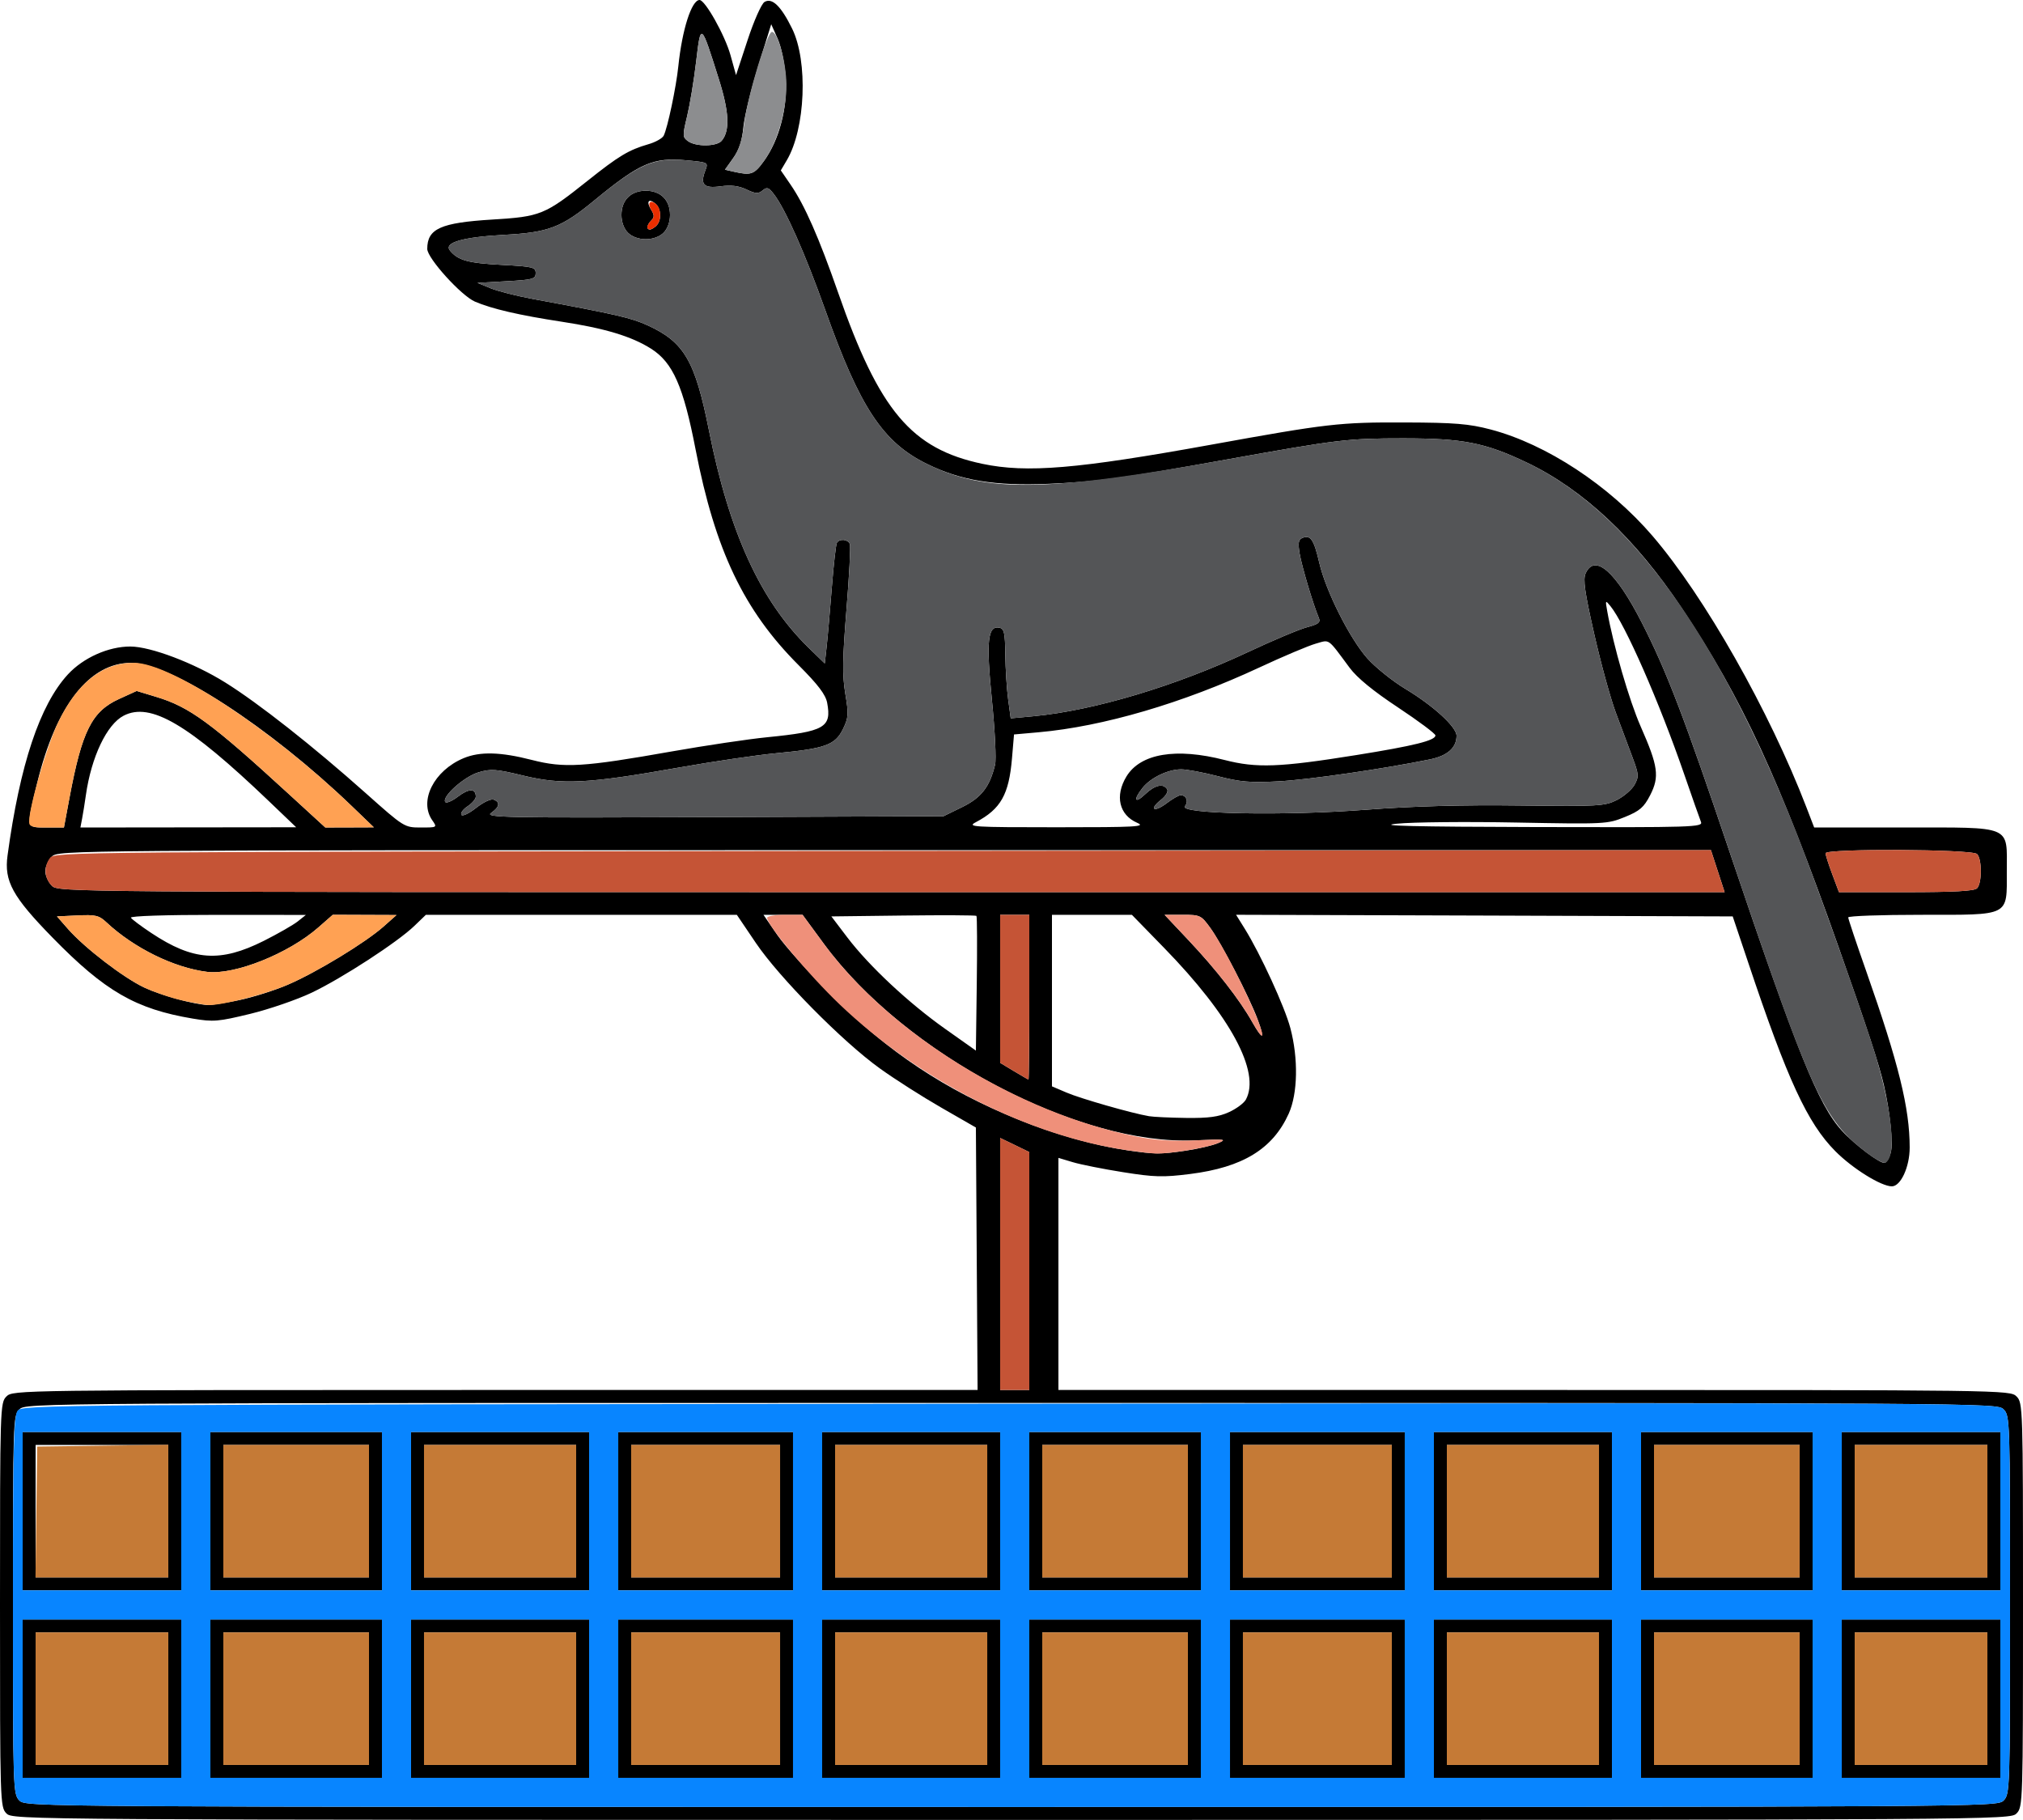 <?xml version="1.0" encoding="UTF-8" standalone="no"?>
<!DOCTYPE svg PUBLIC "-//W3C//DTD SVG 1.1//EN"
"http://www.w3.org/Graphics/SVG/1.1/DTD/svg11.dtd">
<svg width="667px" height="600px"
xmlns="http://www.w3.org/2000/svg" version="1.1">
<g transform="translate(0000, 0000) scale(1, 1)">
<path fill="#000000" stroke="none" d="
M 2.13 597.87
C 0.04 595.78 0.00 594.32 0.00 529.13
C 0.00 463.94 0.04 462.48 2.13 460.39
C 4.25 458.28 5.69 458.26 163.29 458.26
L 322.32 458.26
L 322.04 415.00
L 321.76 371.73
L 310.35 365.17
C 304.08 361.57 294.95 355.75 290.08 352.24
C 277.83 343.45 256.93 322.28 249.24 310.92
L 242.94 301.60
L 191.68 301.60
L 140.42 301.60
L 136.64 305.24
C 131.11 310.59 112.84 322.47 102.76 327.28
C 97.94 329.57 88.81 332.72 82.48 334.26
C 71.92 336.82 70.36 336.96 63.57 335.82
C 44.75 332.66 34.62 326.82 17.35 309.15
C 4.12 295.61 1.32 290.53 2.49 282.03
C 6.54 252.14 13.14 232.37 22.39 222.34
C 27.48 216.83 35.77 213.13 43.00 213.15
C 49.72 213.18 63.97 218.58 74.28 225.02
C 85.28 231.88 103.22 246.02 120.55 261.46
C 133.22 272.75 133.33 272.82 138.75 272.82
C 144.16 272.82 144.18 272.81 142.54 270.46
C 138.03 264.04 143.07 254.05 152.86 249.96
C 158.24 247.72 165.02 247.89 175.37 250.55
C 186.04 253.28 192.30 252.91 221.44 247.75
C 232.60 245.78 246.76 243.67 252.93 243.06
C 271.90 241.18 274.25 239.83 272.72 231.69
C 272.21 229.00 269.71 225.71 263.27 219.26
C 245.24 201.22 235.78 181.37 229.34 148.18
C 225.31 127.33 221.85 119.52 214.66 114.96
C 208.20 110.88 199.50 108.25 185.10 106.05
C 171.21 103.93 162.09 101.81 156.59 99.44
C 152.05 97.48 140.87 85.12 140.87 82.06
C 140.87 75.40 145.27 73.42 162.36 72.38
C 178.18 71.42 179.62 70.84 193.64 59.67
C 204.01 51.40 207.28 49.43 213.78 47.55
C 216.12 46.88 218.38 45.61 218.82 44.74
C 220.11 42.17 222.94 28.74 223.65 21.85
C 224.90 9.74 228.03 0.00 230.65 0.00
C 232.50 0.00 239.01 11.61 240.84 18.15
L 242.68 24.77
L 246.47 13.26
C 248.57 6.85 251.06 1.26 252.06 0.65
C 254.56 -0.86 257.52 2.00 261.18 9.46
C 266.47 20.27 265.57 42.43 259.41 52.85
L 257.44 56.18
L 260.65 60.86
C 265.32 67.66 270.01 78.32 276.33 96.45
C 289.90 135.42 300.49 147.99 323.90 152.92
C 338.56 156.01 355.15 154.61 399.27 146.62
C 437.74 139.65 441.62 139.20 463.16 139.28
C 479.67 139.33 484.31 139.72 491.45 141.59
C 509.84 146.42 530.54 160.03 544.85 176.69
C 562.02 196.70 583.33 234.28 595.59 266.16
L 598.15 272.82
L 627.77 272.82
C 663.85 272.82 661.66 271.90 661.66 287.21
C 661.66 302.29 663.02 301.60 633.38 301.60
C 620.17 301.60 609.37 301.98 609.37 302.46
C 609.37 302.93 612.06 310.97 615.35 320.31
C 626.01 350.64 629.64 365.37 629.64 378.33
C 629.64 384.71 626.69 391.12 623.76 391.12
C 620.24 391.12 610.81 385.27 605.12 379.53
C 595.94 370.28 589.33 356.00 576.42 317.40
L 571.29 302.13
L 489.42 301.85
L 407.54 301.59
L 410.36 306.12
C 415.56 314.46 423.57 331.90 425.43 338.90
C 428.11 348.99 427.89 360.51 424.91 367.14
C 419.66 378.79 409.75 384.86 392.41 387.05
C 383.47 388.18 380.57 388.10 370.25 386.45
C 363.73 385.42 356.27 383.93 353.68 383.15
L 348.97 381.74
L 348.97 420.00
L 348.97 458.26
L 505.85 458.26
C 661.31 458.26 662.75 458.28 664.87 460.39
C 666.96 462.48 667.00 463.94 667.00 529.13
C 667.00 594.32 666.96 595.78 664.87 597.87
C 662.74 599.99 661.31 600.00 333.50 600.00
C 5.69 600.00 4.26 599.99 2.13 597.87
M 660.60 593.61
C 662.68 591.53 662.73 590.06 662.73 529.13
C 662.73 468.20 662.68 466.73 660.60 464.65
C 658.47 462.53 657.04 462.52 333.50 462.52
C 9.96 462.52 8.53 462.53 6.40 464.65
C 4.32 466.73 4.27 468.20 4.27 529.13
C 4.27 590.06 4.32 591.53 6.40 593.61
C 8.53 595.73 9.96 595.74 333.50 595.74
C 657.04 595.74 658.47 595.73 660.60 593.61
M 339.37 419.04
L 339.37 379.82
L 334.57 377.49
L 329.76 375.17
L 329.76 416.71
L 329.76 458.26
L 334.57 458.26
L 339.37 458.26
L 339.37 419.04
M 623.42 379.91
C 624.23 376.88 623.18 366.64 621.14 357.80
C 619.53 350.83 615.83 339.54 606.20 312.26
C 586.59 256.68 574.28 230.09 554.40 200.34
C 539.01 177.33 521.98 161.35 503.38 152.49
C 489.59 145.93 482.39 144.52 462.63 144.52
C 444.37 144.52 441.16 144.91 405.00 151.40
C 369.88 157.69 361.56 158.83 345.77 159.51
C 327.97 160.27 316.74 158.43 305.55 152.92
C 291.07 145.80 283.49 134.32 272.13 102.31
C 265.52 83.73 258.98 68.96 255.15 64.00
C 253.43 61.77 252.87 61.59 251.43 62.79
C 250.02 63.95 249.14 63.90 246.11 62.47
C 243.55 61.26 241.05 60.95 237.59 61.43
C 232.04 62.18 230.77 60.90 232.53 56.26
C 233.56 53.55 233.55 53.54 226.44 52.86
C 215.36 51.80 210.97 53.71 195.78 66.21
C 185.08 75.01 180.79 76.65 166.28 77.42
C 152.44 78.17 146.19 80.00 148.39 82.65
C 151.04 85.84 154.31 86.74 165.42 87.33
C 175.71 87.87 176.62 88.09 176.62 90.05
C 176.62 91.98 175.74 92.24 167.02 92.72
L 157.41 93.25
L 161.72 95.02
C 164.09 95.99 170.34 97.58 175.60 98.55
C 203.24 103.66 208.04 104.77 213.44 107.22
C 225.57 112.74 229.17 118.88 233.76 141.96
C 240.47 175.68 250.76 198.12 266.61 213.55
L 271.94 218.74
L 272.57 213.02
C 272.92 209.86 273.67 201.12 274.27 193.59
C 274.86 186.05 275.62 179.46 275.94 178.93
C 276.83 177.50 279.60 177.78 280.21 179.37
C 280.50 180.15 280.00 189.86 279.09 200.95
C 277.77 217.18 277.70 222.61 278.70 228.68
C 279.84 235.48 279.77 236.62 277.92 240.40
C 275.37 245.62 272.07 246.81 256.01 248.32
C 249.52 248.93 234.87 251.09 223.45 253.12
C 193.82 258.37 185.40 258.80 172.62 255.73
C 163.52 253.53 161.85 253.42 157.76 254.63
C 153.06 256.04 145.68 262.59 146.79 264.38
C 147.13 264.93 149.03 264.13 151.03 262.61
C 154.61 259.89 156.88 259.90 156.88 262.64
C 156.88 263.41 155.66 264.85 154.18 265.82
C 152.69 266.79 151.77 268.06 152.12 268.64
C 152.48 269.22 154.63 268.21 156.97 266.36
C 159.33 264.49 161.88 263.29 162.77 263.63
C 165.02 264.49 164.72 266.05 161.95 268.00
C 159.75 269.55 165.86 269.67 235.32 269.39
L 311.09 269.09
L 317.25 266.08
C 323.56 262.98 326.32 259.43 328.09 252.10
C 328.51 250.37 328.04 240.78 327.04 230.78
C 325.11 211.29 325.63 206.21 329.50 206.95
C 331.08 207.26 331.38 208.61 331.46 215.82
C 331.52 220.51 331.93 227.15 332.40 230.59
L 333.24 236.83
L 340.84 236.12
C 360.80 234.22 387.63 226.18 411.76 214.85
C 419.78 211.09 428.43 207.45 430.97 206.78
C 434.69 205.79 435.45 205.20 434.84 203.75
C 432.96 199.30 429.19 186.62 428.50 182.50
C 427.90 178.83 428.10 177.86 429.53 177.30
C 432.13 176.30 433.22 177.96 434.98 185.54
C 437.15 194.88 444.95 210.40 450.77 216.99
C 453.42 219.98 459.09 224.54 463.37 227.12
C 472.60 232.67 480.24 239.67 480.24 242.57
C 480.24 246.52 477.24 249.19 471.42 250.37
C 456.11 253.50 431.54 257.06 421.54 257.60
C 412.22 258.09 408.87 257.81 401.57 255.91
C 396.73 254.66 391.29 253.64 389.45 253.64
C 385.11 253.64 379.35 256.41 376.69 259.78
C 373.56 263.75 374.15 265.12 377.58 261.84
C 380.76 258.80 383.57 258.17 384.83 260.22
C 385.28 260.93 384.41 262.41 382.74 263.73
C 378.67 266.97 380.52 267.95 384.69 264.79
C 386.58 263.35 388.65 262.17 389.30 262.17
C 391.16 262.17 391.95 264.27 390.67 265.81
C 388.55 268.36 423.30 269.03 450.36 266.96
C 465.92 265.78 482.24 265.32 501.05 265.56
C 527.06 265.88 529.06 265.76 533.06 263.77
C 535.39 262.59 538.03 260.32 538.93 258.71
C 540.40 256.03 540.34 255.28 538.23 249.66
C 536.96 246.28 534.50 239.68 532.76 234.99
C 531.01 230.30 527.79 218.60 525.62 208.99
C 522.48 195.15 521.89 191.00 522.80 189.01
C 525.84 182.37 532.74 188.44 541.37 205.37
C 549.54 221.39 555.30 236.45 570.50 281.56
C 592.49 346.77 599.54 364.29 607.24 372.72
C 611.55 377.46 620.08 383.83 621.45 383.37
C 622.08 383.16 622.97 381.60 623.42 379.91
M 390.86 379.37
C 394.82 378.81 399.62 377.69 401.53 376.90
C 404.68 375.60 404.01 375.52 394.25 375.96
C 355.47 377.77 298.42 347.61 271.61 311.13
L 264.61 301.60
L 258.17 301.60
L 251.72 301.60
L 256.30 308.26
C 258.82 311.93 266.90 320.92 274.25 328.26
C 292.90 346.89 311.53 359.28 335.69 369.09
C 347.72 373.98 360.76 377.65 371.94 379.28
C 380.77 380.56 382.63 380.57 390.86 379.37
M 405.18 366.67
C 407.63 365.56 410.15 363.69 410.79 362.50
C 415.65 353.44 405.69 334.94 383.83 312.52
L 373.19 301.60
L 360.02 301.60
L 346.84 301.60
L 346.84 329.88
L 346.84 358.16
L 351.67 360.22
C 356.30 362.21 373.26 367.06 378.86 368.00
C 380.33 368.25 385.85 368.50 391.13 368.57
C 398.47 368.66 401.78 368.22 405.18 366.67
M 339.37 328.77
L 339.37 301.60
L 334.57 301.60
L 329.76 301.60
L 329.76 326.00
L 329.76 350.41
L 334.30 353.14
C 336.80 354.64 338.95 355.89 339.10 355.91
C 339.25 355.93 339.37 343.72 339.37 328.77
M 321.94 301.95
C 321.72 301.74 310.86 301.68 297.82 301.84
L 274.11 302.13
L 279.37 309.06
C 286.60 318.56 299.62 330.72 311.68 339.24
L 321.76 346.37
L 322.05 324.36
C 322.21 312.26 322.16 302.17 321.94 301.95
M 414.62 335.99
C 411.89 328.67 402.75 311.03 399.07 305.95
C 396.03 301.76 395.71 301.60 389.94 301.60
L 383.97 301.60
L 391.96 310.08
C 401.05 319.73 408.78 329.66 412.87 336.95
C 416.35 343.13 417.13 342.70 414.62 335.99
M 78.75 329.75
C 83.27 328.83 90.58 326.52 94.98 324.61
C 104.44 320.53 120.44 310.79 126.46 305.47
L 130.73 301.68
L 120.22 301.64
L 109.72 301.60
L 105.01 305.73
C 95.18 314.38 77.31 321.53 68.30 320.41
C 57.40 319.07 44.15 312.55 35.10 304.09
C 32.66 301.80 31.50 301.52 25.56 301.81
L 18.79 302.13
L 22.46 306.32
C 27.94 312.54 40.66 322.31 47.55 325.57
C 53.09 328.18 63.87 331.14 68.61 331.35
C 69.67 331.40 74.22 330.68 78.75 329.75
M 86.96 310.20
C 91.66 307.83 96.71 304.94 98.18 303.77
L 100.85 301.64
L 71.71 301.62
C 54.66 301.61 42.81 301.99 43.16 302.56
C 43.49 303.09 46.51 305.36 49.89 307.60
C 63.69 316.77 72.61 317.39 86.96 310.20
M 566.37 287.21
L 564.11 280.28
L 291.67 280.28
C 20.63 280.28 19.20 280.29 17.08 282.42
C 15.90 283.59 14.94 285.74 14.94 287.21
C 14.94 288.68 15.90 290.83 17.08 292.01
C 19.20 294.13 20.63 294.14 293.92 294.14
L 568.63 294.14
L 566.37 287.21
M 651.85 292.86
C 653.50 291.21 653.50 283.21 651.85 281.56
C 650.23 279.95 601.90 279.71 601.90 281.31
C 601.90 281.87 602.89 284.99 604.11 288.23
L 606.32 294.14
L 628.44 294.14
C 644.23 294.14 650.93 293.78 651.85 292.86
M 22.92 262.97
C 27.03 241.03 30.28 234.56 39.18 230.48
L 45.06 227.80
L 51.52 229.76
C 62.53 233.08 69.60 238.27 95.51 262.05
L 107.25 272.81
L 115.26 272.79
L 123.26 272.76
L 115.79 265.58
C 88.68 239.55 56.33 218.57 43.22 218.54
C 29.53 218.49 18.45 232.66 12.27 258.10
C 8.58 273.34 8.47 272.82 15.35 272.82
L 21.08 272.82
L 22.92 262.97
M 88.58 264.06
C 62.09 238.72 49.60 231.38 40.77 235.95
C 35.21 238.82 30.11 249.55 28.31 262.17
C 27.94 264.80 27.38 268.28 27.07 269.89
L 26.51 272.82
L 62.08 272.78
L 97.65 272.74
L 88.58 264.06
M 374.94 271.27
C 368.97 268.68 367.52 262.36 371.41 255.98
C 376.03 248.41 387.79 246.45 403.75 250.56
C 414.34 253.28 421.81 253.00 447.16 248.94
C 466.20 245.89 473.32 244.12 473.27 242.45
C 473.26 241.87 467.71 237.73 460.96 233.25
C 452.75 227.82 447.44 223.47 444.98 220.15
C 437.56 210.16 438.56 210.86 433.82 212.20
C 431.47 212.86 423.07 216.40 415.14 220.10
C 389.99 231.82 363.64 239.54 342.45 241.42
L 334.33 242.14
L 333.66 250.03
C 332.65 261.98 329.95 266.74 321.76 271.06
C 318.77 272.62 320.55 272.74 348.44 272.74
C 374.77 272.74 377.92 272.57 374.94 271.27
M 560.82 270.96
C 560.41 269.94 557.92 262.86 555.29 255.24
C 547.03 231.31 535.81 205.76 530.97 199.82
C 529.30 197.78 529.26 197.85 529.90 201.42
C 531.95 212.94 537.16 230.92 540.96 239.55
C 546.72 252.60 547.20 256.07 544.07 262.17
C 542.00 266.18 540.65 267.36 535.73 269.36
C 530.00 271.69 529.18 271.74 499.98 271.18
C 483.55 270.86 465.78 271.03 460.50 271.57
C 453.55 272.26 466.17 272.57 506.24 272.67
C 558.55 272.81 561.54 272.72 560.82 270.96
M 251.88 53.08
C 256.93 46.12 259.70 35.57 259.06 25.75
C 258.75 20.99 257.64 15.58 256.41 12.79
L 254.28 7.99
L 249.98 21.85
C 247.61 29.47 245.41 38.53 245.09 41.98
C 244.69 46.36 243.67 49.43 241.76 52.10
L 239.02 55.95
L 241.97 56.62
C 247.62 57.91 248.65 57.55 251.88 53.08
M 237.95 46.40
C 240.72 43.08 240.43 36.93 237.00 26.06
C 231.09 7.31 231.06 7.30 229.53 20.25
C 228.81 26.41 227.46 34.52 226.56 38.28
C 225.00 44.74 225.02 45.21 226.84 46.54
C 229.44 48.44 236.33 48.34 237.95 46.40"/>
<path fill="#000000" stroke="none" d="
M 7.47 560.04
L 7.47 533.93
L 33.62 533.93
L 59.76 533.93
L 59.76 560.04
L 59.76 586.15
L 33.62 586.15
L 7.47 586.15
L 7.47 560.04
M 55.49 560.04
L 55.49 538.19
L 33.62 538.19
L 11.74 538.19
L 11.74 560.04
L 11.74 581.88
L 33.62 581.88
L 55.49 581.88
L 55.49 560.04"/>
<path fill="#000000" stroke="none" d="
M 69.37 560.04
L 69.37 533.93
L 97.65 533.93
L 125.93 533.93
L 125.93 560.04
L 125.93 586.15
L 97.65 586.15
L 69.37 586.15
L 69.37 560.04
M 121.66 560.04
L 121.66 538.19
L 97.65 538.19
L 73.64 538.19
L 73.64 560.04
L 73.64 581.88
L 97.65 581.88
L 121.66 581.88
L 121.66 560.04"/>
<path fill="#000000" stroke="none" d="
M 135.53 560.04
L 135.53 533.93
L 164.88 533.93
L 194.23 533.93
L 194.23 560.04
L 194.23 586.15
L 164.88 586.15
L 135.53 586.15
L 135.53 560.04
M 189.96 560.04
L 189.96 538.19
L 164.88 538.19
L 139.80 538.19
L 139.80 560.04
L 139.80 581.88
L 164.88 581.88
L 189.96 581.88
L 189.96 560.04"/>
<path fill="#000000" stroke="none" d="
M 203.84 560.04
L 203.84 533.93
L 232.65 533.93
L 261.46 533.93
L 261.46 560.04
L 261.46 586.15
L 232.65 586.15
L 203.84 586.15
L 203.84 560.04
M 257.20 560.04
L 257.20 538.19
L 232.65 538.19
L 208.10 538.19
L 208.10 560.04
L 208.10 581.88
L 232.65 581.88
L 257.20 581.88
L 257.20 560.04"/>
<path fill="#000000" stroke="none" d="
M 271.07 560.04
L 271.07 533.93
L 300.42 533.93
L 329.76 533.93
L 329.76 560.04
L 329.76 586.15
L 300.42 586.15
L 271.07 586.15
L 271.07 560.04
M 325.50 560.04
L 325.50 538.19
L 300.42 538.19
L 275.34 538.19
L 275.34 560.04
L 275.34 581.88
L 300.42 581.88
L 325.50 581.88
L 325.50 560.04"/>
<path fill="#000000" stroke="none" d="
M 339.37 560.04
L 339.37 533.93
L 367.65 533.93
L 395.93 533.93
L 395.93 560.04
L 395.93 586.15
L 367.65 586.15
L 339.37 586.15
L 339.37 560.04
M 391.66 560.04
L 391.66 538.19
L 367.65 538.19
L 343.64 538.19
L 343.64 560.04
L 343.64 581.88
L 367.65 581.88
L 391.66 581.88
L 391.66 560.04"/>
<path fill="#000000" stroke="none" d="
M 405.54 560.04
L 405.54 533.93
L 434.35 533.93
L 463.16 533.93
L 463.16 560.04
L 463.16 586.15
L 434.35 586.15
L 405.54 586.15
L 405.54 560.04
M 458.90 560.04
L 458.90 538.19
L 434.35 538.19
L 409.80 538.19
L 409.80 560.04
L 409.80 581.88
L 434.35 581.88
L 458.90 581.88
L 458.90 560.04"/>
<path fill="#000000" stroke="none" d="
M 472.77 560.04
L 472.77 533.93
L 502.12 533.93
L 531.47 533.93
L 531.47 560.04
L 531.47 586.15
L 502.12 586.15
L 472.77 586.15
L 472.77 560.04
M 527.20 560.04
L 527.20 538.19
L 502.12 538.19
L 477.04 538.19
L 477.04 560.04
L 477.04 581.88
L 502.12 581.88
L 527.20 581.88
L 527.20 560.04"/>
<path fill="#000000" stroke="none" d="
M 541.07 560.04
L 541.07 533.93
L 569.35 533.93
L 597.63 533.93
L 597.63 560.04
L 597.63 586.15
L 569.35 586.15
L 541.07 586.15
L 541.07 560.04
M 593.36 560.04
L 593.36 538.19
L 569.35 538.19
L 545.34 538.19
L 545.34 560.04
L 545.34 581.88
L 569.35 581.88
L 593.36 581.88
L 593.36 560.04"/>
<path fill="#000000" stroke="none" d="
M 607.24 560.04
L 607.24 533.93
L 633.38 533.93
L 659.53 533.93
L 659.53 560.04
L 659.53 586.15
L 633.38 586.15
L 607.24 586.15
L 607.24 560.04
M 655.26 560.04
L 655.26 538.19
L 633.38 538.19
L 611.51 538.19
L 611.51 560.04
L 611.51 581.88
L 633.38 581.88
L 655.26 581.88
L 655.26 560.04"/>
<path fill="#000000" stroke="none" d="
M 7.47 498.22
L 7.47 472.11
L 33.62 472.11
L 59.76 472.11
L 59.76 498.22
L 59.76 524.33
L 33.62 524.33
L 7.47 524.33
L 7.47 498.22
M 55.49 498.22
L 55.49 476.38
L 33.62 476.38
L 11.74 476.38
L 11.74 498.22
L 11.74 520.07
L 33.62 520.07
L 55.49 520.07
L 55.49 498.22"/>
<path fill="#000000" stroke="none" d="
M 69.37 498.22
L 69.37 472.11
L 97.65 472.11
L 125.93 472.11
L 125.93 498.22
L 125.93 524.33
L 97.65 524.33
L 69.37 524.33
L 69.37 498.22
M 121.66 498.22
L 121.66 476.38
L 97.65 476.38
L 73.64 476.38
L 73.64 498.22
L 73.64 520.07
L 97.65 520.07
L 121.66 520.07
L 121.66 498.22"/>
<path fill="#000000" stroke="none" d="
M 135.53 498.22
L 135.53 472.11
L 164.88 472.11
L 194.23 472.11
L 194.23 498.22
L 194.23 524.33
L 164.88 524.33
L 135.53 524.33
L 135.53 498.22
M 189.96 498.22
L 189.96 476.38
L 164.88 476.38
L 139.80 476.38
L 139.80 498.22
L 139.80 520.07
L 164.88 520.07
L 189.96 520.07
L 189.96 498.22"/>
<path fill="#000000" stroke="none" d="
M 203.84 498.22
L 203.84 472.11
L 232.65 472.11
L 261.46 472.11
L 261.46 498.22
L 261.46 524.33
L 232.65 524.33
L 203.84 524.33
L 203.84 498.22
M 257.20 498.22
L 257.20 476.38
L 232.65 476.38
L 208.10 476.38
L 208.10 498.22
L 208.10 520.07
L 232.65 520.07
L 257.20 520.07
L 257.20 498.22"/>
<path fill="#000000" stroke="none" d="
M 271.07 498.22
L 271.07 472.11
L 300.42 472.11
L 329.76 472.11
L 329.76 498.22
L 329.76 524.33
L 300.42 524.33
L 271.07 524.33
L 271.07 498.22
M 325.50 498.22
L 325.50 476.38
L 300.42 476.38
L 275.34 476.38
L 275.34 498.22
L 275.34 520.07
L 300.42 520.07
L 325.50 520.07
L 325.50 498.22"/>
<path fill="#000000" stroke="none" d="
M 339.37 498.22
L 339.37 472.11
L 367.65 472.11
L 395.93 472.11
L 395.93 498.22
L 395.93 524.33
L 367.65 524.33
L 339.37 524.33
L 339.37 498.22
M 391.66 498.22
L 391.66 476.38
L 367.65 476.38
L 343.64 476.38
L 343.64 498.22
L 343.64 520.07
L 367.65 520.07
L 391.66 520.07
L 391.66 498.22"/>
<path fill="#000000" stroke="none" d="
M 405.54 498.22
L 405.54 472.11
L 434.35 472.11
L 463.16 472.11
L 463.16 498.22
L 463.16 524.33
L 434.35 524.33
L 405.54 524.33
L 405.54 498.22
M 458.90 498.22
L 458.90 476.38
L 434.35 476.38
L 409.80 476.38
L 409.80 498.22
L 409.80 520.07
L 434.35 520.07
L 458.90 520.07
L 458.90 498.22"/>
<path fill="#000000" stroke="none" d="
M 472.77 498.22
L 472.77 472.11
L 502.12 472.11
L 531.47 472.11
L 531.47 498.22
L 531.47 524.33
L 502.12 524.33
L 472.77 524.33
L 472.77 498.22
M 527.20 498.22
L 527.20 476.38
L 502.12 476.38
L 477.04 476.38
L 477.04 498.22
L 477.04 520.07
L 502.12 520.07
L 527.20 520.07
L 527.20 498.22"/>
<path fill="#000000" stroke="none" d="
M 541.07 498.22
L 541.07 472.11
L 569.35 472.11
L 597.63 472.11
L 597.63 498.22
L 597.63 524.33
L 569.35 524.33
L 541.07 524.33
L 541.07 498.22
M 593.36 498.22
L 593.36 476.38
L 569.35 476.38
L 545.34 476.38
L 545.34 498.22
L 545.34 520.07
L 569.35 520.07
L 593.36 520.07
L 593.36 498.22"/>
<path fill="#000000" stroke="none" d="
M 607.24 498.22
L 607.24 472.11
L 633.38 472.11
L 659.53 472.11
L 659.53 498.22
L 659.53 524.33
L 633.38 524.33
L 607.24 524.33
L 607.24 498.22
M 655.26 498.22
L 655.26 476.38
L 633.38 476.38
L 611.51 476.38
L 611.51 498.22
L 611.51 520.07
L 633.38 520.07
L 655.26 520.07
L 655.26 498.22"/>
<path fill="#000000" stroke="none" d="
M 207.04 76.73
C 205.71 75.41 204.90 73.18 204.90 70.87
C 204.90 65.97 208.00 62.88 212.91 62.88
C 217.82 62.88 220.91 65.97 220.91 70.87
C 220.91 73.18 220.10 75.41 218.78 76.73
C 217.45 78.05 215.22 78.86 212.91 78.86
C 210.59 78.86 208.36 78.05 207.04 76.73
M 216.43 74.39
C 218.21 72.61 218.03 68.73 216.09 67.12
C 213.83 65.26 213.00 66.47 214.68 69.14
C 215.77 70.88 215.78 71.63 214.74 72.66
C 213.26 74.14 213.02 75.67 214.29 75.67
C 214.76 75.67 215.72 75.09 216.43 74.39"/>
<path fill="#8c8d8f" stroke="none" d="
M 241.97 56.62
L 239.02 55.95
L 241.73 52.16
C 243.68 49.42 244.72 46.12 245.42 40.43
C 246.52 31.45 252.91 10.48 254.53 10.51
C 256.47 10.55 259.24 20.66 259.29 27.86
C 259.34 36.55 256.25 47.06 251.86 53.12
C 248.65 57.55 247.62 57.91 241.97 56.62"/>
<path fill="#8c8d8f" stroke="none" d="
M 226.84 46.54
C 225.02 45.21 225.00 44.74 226.56 38.28
C 227.46 34.52 228.81 26.41 229.53 20.25
C 231.06 7.30 231.09 7.31 237.00 26.06
C 240.43 36.93 240.72 43.08 237.95 46.40
C 236.33 48.34 229.44 48.44 226.84 46.54"/>
<path fill="#545557" stroke="none" d="
M 615.35 379.96
C 601.03 369.04 597.03 360.27 570.50 281.56
C 555.30 236.45 549.54 221.39 541.37 205.37
C 532.74 188.44 525.84 182.37 522.80 189.01
C 521.89 191.00 522.48 195.15 525.62 208.99
C 527.79 218.60 531.01 230.30 532.76 234.99
C 534.50 239.68 536.96 246.28 538.23 249.66
C 540.34 255.28 540.40 256.03 538.93 258.71
C 538.03 260.32 535.39 262.59 533.06 263.77
C 529.06 265.76 527.06 265.88 501.05 265.56
C 482.24 265.32 465.92 265.78 450.36 266.96
C 423.30 269.03 388.55 268.36 390.67 265.81
C 391.95 264.27 391.16 262.17 389.30 262.17
C 388.65 262.17 386.58 263.35 384.69 264.79
C 380.52 267.95 378.67 266.97 382.74 263.73
C 384.41 262.41 385.28 260.93 384.83 260.22
C 383.57 258.17 380.76 258.80 377.58 261.84
C 374.15 265.12 373.56 263.75 376.69 259.78
C 379.35 256.41 385.11 253.64 389.45 253.64
C 391.29 253.64 396.73 254.66 401.57 255.91
C 408.87 257.81 412.22 258.09 421.54 257.60
C 431.54 257.06 456.11 253.50 471.42 250.37
C 477.24 249.19 480.24 246.52 480.24 242.57
C 480.24 239.67 472.60 232.67 463.37 227.12
C 459.09 224.54 453.42 219.98 450.77 216.99
C 444.95 210.40 437.15 194.88 434.98 185.54
C 433.22 177.96 432.13 176.30 429.53 177.30
C 428.10 177.86 427.90 178.83 428.50 182.50
C 429.19 186.62 432.96 199.30 434.84 203.75
C 435.45 205.20 434.69 205.79 430.97 206.78
C 428.43 207.45 419.78 211.09 411.76 214.85
C 387.63 226.18 360.80 234.22 340.84 236.12
L 333.24 236.83
L 332.40 230.59
C 331.93 227.15 331.52 220.51 331.46 215.82
C 331.38 208.61 331.08 207.26 329.50 206.95
C 325.63 206.21 325.11 211.29 327.04 230.78
C 328.04 240.78 328.51 250.37 328.09 252.10
C 326.32 259.43 323.56 262.98 317.25 266.08
L 311.09 269.09
L 235.32 269.39
C 165.86 269.67 159.75 269.55 161.95 268.00
C 164.72 266.05 165.02 264.49 162.77 263.63
C 161.88 263.29 159.33 264.49 156.97 266.36
C 154.63 268.21 152.48 269.22 152.12 268.64
C 151.77 268.06 152.69 266.79 154.18 265.82
C 155.66 264.85 156.88 263.41 156.88 262.64
C 156.88 259.90 154.61 259.89 151.03 262.61
C 149.03 264.13 147.13 264.93 146.79 264.38
C 145.68 262.59 153.06 256.04 157.76 254.63
C 161.85 253.42 163.52 253.53 172.62 255.73
C 185.40 258.80 193.82 258.37 223.45 253.12
C 234.87 251.09 249.52 248.93 256.01 248.32
C 272.07 246.81 275.37 245.62 277.92 240.40
C 279.77 236.62 279.84 235.48 278.70 228.68
C 277.70 222.61 277.77 217.18 279.09 200.95
C 280.00 189.86 280.50 180.15 280.21 179.37
C 279.60 177.78 276.83 177.50 275.94 178.93
C 275.62 179.46 274.86 186.05 274.27 193.59
C 273.67 201.12 272.92 209.86 272.57 213.02
L 271.94 218.74
L 266.61 213.55
C 250.76 198.12 240.47 175.68 233.76 141.96
C 229.17 118.88 225.57 112.74 213.44 107.22
C 208.04 104.77 203.24 103.66 175.60 98.55
C 170.34 97.58 164.09 95.99 161.72 95.02
L 157.41 93.25
L 167.02 92.72
C 175.74 92.24 176.62 91.98 176.62 90.05
C 176.62 88.09 175.71 87.87 165.42 87.33
C 154.31 86.74 151.04 85.84 148.39 82.65
C 146.19 80.00 152.44 78.17 166.28 77.42
C 180.79 76.65 185.08 75.01 195.78 66.21
C 210.88 53.79 215.55 51.79 226.97 52.91
C 233.50 53.56 233.55 53.58 232.52 56.27
C 230.77 60.90 232.04 62.18 237.59 61.43
C 241.05 60.95 243.55 61.26 246.11 62.47
C 249.14 63.90 250.02 63.95 251.43 62.79
C 252.87 61.59 253.43 61.77 255.15 64.00
C 258.98 68.96 265.52 83.73 272.13 102.31
C 283.49 134.32 291.07 145.80 305.55 152.92
C 325.08 162.53 344.57 162.23 405.00 151.40
C 441.16 144.91 444.37 144.52 462.63 144.52
C 482.39 144.52 489.59 145.93 503.38 152.49
C 536.80 168.40 566.03 208.48 592.19 274.22
C 597.61 287.83 613.22 331.58 617.57 345.29
C 623.89 365.23 625.59 381.99 621.45 383.37
C 620.83 383.57 618.08 382.04 615.35 379.96
M 218.78 76.73
C 220.10 75.41 220.91 73.18 220.91 70.87
C 220.91 65.97 217.82 62.88 212.91 62.88
C 208.00 62.88 204.90 65.97 204.90 70.87
C 204.90 73.18 205.71 75.41 207.04 76.73
C 208.36 78.05 210.59 78.86 212.91 78.86
C 215.22 78.86 217.45 78.05 218.78 76.73"/>
<path fill="#eb2e00" stroke="none" d="
M 213.44 74.81
C 213.44 74.34 214.03 73.37 214.74 72.66
C 215.76 71.65 215.77 70.89 214.81 69.36
C 213.31 66.97 214.27 65.62 216.28 67.28
C 218.05 68.75 218.14 72.68 216.43 74.39
C 214.97 75.85 213.44 76.07 213.44 74.81"/>
<path fill="#ffa153" stroke="none" d="
M 60.16 329.85
C 56.57 329.07 50.89 327.14 47.55 325.57
C 40.66 322.31 27.94 312.54 22.46 306.32
L 18.79 302.13
L 25.56 301.81
C 31.50 301.52 32.66 301.80 35.10 304.09
C 44.15 312.55 57.40 319.07 68.30 320.41
C 77.31 321.53 95.18 314.38 105.01 305.73
L 109.72 301.60
L 120.22 301.64
L 130.73 301.68
L 126.46 305.47
C 120.44 310.79 104.44 320.53 94.98 324.61
C 87.53 327.84 73.00 331.55 68.61 331.35
C 67.56 331.31 63.75 330.63 60.16 329.85"/>
<path fill="#ffa153" stroke="none" d="
M 9.60 270.96
C 9.60 265.93 15.51 245.73 19.19 238.11
C 25.56 224.96 33.94 218.42 44.29 218.52
C 56.41 218.63 89.76 240.59 115.79 265.58
L 123.26 272.76
L 115.26 272.79
L 107.25 272.81
L 95.51 262.05
C 69.60 238.27 62.53 233.08 51.52 229.76
L 45.06 227.80
L 39.18 230.48
C 30.28 234.56 27.03 241.03 22.92 262.97
L 21.08 272.82
L 15.35 272.82
C 10.59 272.82 9.60 272.50 9.60 270.96"/>
<path fill="#c55436" stroke="none" d="
M 329.76 416.71
L 329.76 375.17
L 334.57 377.49
L 339.37 379.82
L 339.37 419.04
L 339.37 458.26
L 334.57 458.26
L 329.76 458.26
L 329.76 416.71"/>
<path fill="#c55436" stroke="none" d="
M 334.30 353.14
L 329.76 350.41
L 329.76 326.00
L 329.76 301.60
L 334.57 301.60
L 339.37 301.60
L 339.37 328.77
C 339.37 343.72 339.25 355.93 339.10 355.91
C 338.95 355.89 336.80 354.64 334.30 353.14"/>
<path fill="#c55436" stroke="none" d="
M 17.08 292.01
C 14.58 289.51 14.32 285.80 16.46 282.88
C 17.95 280.85 22.12 280.82 291.04 280.54
L 564.11 280.27
L 566.36 287.20
L 568.63 294.14
L 293.92 294.14
C 20.63 294.14 19.20 294.13 17.08 292.01"/>
<path fill="#c55436" stroke="none" d="
M 604.11 288.23
C 602.89 284.99 601.90 281.87 601.90 281.31
C 601.90 279.71 650.23 279.95 651.85 281.56
C 653.50 283.21 653.50 291.21 651.85 292.86
C 650.93 293.78 644.23 294.14 628.44 294.14
L 606.32 294.14
L 604.11 288.23"/>
<path fill="#ef907a" stroke="none" d="
M 371.94 379.28
C 339.09 374.49 303.33 356.40 276.85 331.16
C 266.67 321.45 252.93 305.04 252.93 302.60
C 252.93 302.05 255.55 301.60 258.76 301.60
L 264.61 301.60
L 271.61 311.13
C 293.43 340.80 335.65 366.87 374.50 374.66
C 380.86 375.94 386.65 376.32 394.25 375.96
C 404.01 375.52 404.68 375.60 401.53 376.90
C 397.83 378.44 385.43 380.49 380.99 380.31
C 379.52 380.25 375.45 379.78 371.94 379.28"/>
<path fill="#ef907a" stroke="none" d="
M 412.87 336.95
C 408.78 329.66 401.05 319.73 391.96 310.08
L 383.97 301.60
L 389.94 301.60
C 395.71 301.60 396.03 301.76 399.07 305.95
C 404.76 313.79 417.40 340.20 416.09 341.50
C 415.86 341.73 414.42 339.69 412.87 336.95"/>
<path fill="#0885ff" stroke="none" d="
M 6.40 593.61
C 4.32 591.53 4.27 590.06 4.27 529.33
C 4.27 477.35 4.51 466.86 5.78 465.12
C 7.28 463.09 11.98 463.06 332.87 462.79
C 657.47 462.51 658.46 462.52 660.60 464.65
C 662.69 466.74 662.73 468.16 662.73 529.13
C 662.73 590.06 662.68 591.53 660.60 593.61
C 658.47 595.73 657.04 595.74 333.50 595.74
C 9.96 595.74 8.53 595.73 6.40 593.61
M 59.76 560.04
L 59.76 533.93
L 33.62 533.93
L 7.47 533.93
L 7.47 560.04
L 7.47 586.15
L 33.62 586.15
L 59.76 586.15
L 59.76 560.04
M 125.93 560.04
L 125.93 533.93
L 97.65 533.93
L 69.37 533.93
L 69.37 560.04
L 69.37 586.15
L 97.65 586.15
L 125.93 586.15
L 125.93 560.04
M 194.23 560.04
L 194.23 533.93
L 164.88 533.93
L 135.53 533.93
L 135.53 560.04
L 135.53 586.15
L 164.88 586.15
L 194.23 586.15
L 194.23 560.04
M 261.46 560.04
L 261.46 533.93
L 232.65 533.93
L 203.84 533.93
L 203.84 560.04
L 203.84 586.15
L 232.65 586.15
L 261.46 586.15
L 261.46 560.04
M 329.76 560.04
L 329.76 533.93
L 300.42 533.93
L 271.07 533.93
L 271.07 560.04
L 271.07 586.15
L 300.42 586.15
L 329.76 586.15
L 329.76 560.04
M 395.93 560.04
L 395.93 533.93
L 367.65 533.93
L 339.37 533.93
L 339.37 560.04
L 339.37 586.15
L 367.65 586.15
L 395.93 586.15
L 395.93 560.04
M 463.16 560.04
L 463.16 533.93
L 434.35 533.93
L 405.54 533.93
L 405.54 560.04
L 405.54 586.15
L 434.35 586.15
L 463.16 586.15
L 463.16 560.04
M 531.47 560.04
L 531.47 533.93
L 502.12 533.93
L 472.77 533.93
L 472.77 560.04
L 472.77 586.15
L 502.12 586.15
L 531.47 586.15
L 531.47 560.04
M 597.63 560.04
L 597.63 533.93
L 569.35 533.93
L 541.07 533.93
L 541.07 560.04
L 541.07 586.15
L 569.35 586.15
L 597.63 586.15
L 597.63 560.04
M 659.53 560.04
L 659.53 533.93
L 633.38 533.93
L 607.24 533.93
L 607.24 560.04
L 607.24 586.15
L 633.38 586.15
L 659.53 586.15
L 659.53 560.04
M 59.76 498.22
L 59.76 472.11
L 33.62 472.11
L 7.47 472.11
L 7.47 498.22
L 7.47 524.33
L 33.62 524.33
L 59.76 524.33
L 59.76 498.22
M 125.93 498.22
L 125.93 472.11
L 97.65 472.11
L 69.37 472.11
L 69.37 498.22
L 69.37 524.33
L 97.65 524.33
L 125.93 524.33
L 125.93 498.22
M 194.23 498.22
L 194.23 472.11
L 164.88 472.11
L 135.53 472.11
L 135.53 498.22
L 135.53 524.33
L 164.88 524.33
L 194.23 524.33
L 194.23 498.22
M 261.46 498.22
L 261.46 472.11
L 232.65 472.11
L 203.84 472.11
L 203.84 498.22
L 203.84 524.33
L 232.65 524.33
L 261.46 524.33
L 261.46 498.22
M 329.76 498.22
L 329.76 472.11
L 300.42 472.11
L 271.07 472.11
L 271.07 498.22
L 271.07 524.33
L 300.42 524.33
L 329.76 524.33
L 329.76 498.22
M 395.93 498.22
L 395.93 472.11
L 367.65 472.11
L 339.37 472.11
L 339.37 498.22
L 339.37 524.33
L 367.65 524.33
L 395.93 524.33
L 395.93 498.22
M 463.16 498.22
L 463.16 472.11
L 434.35 472.11
L 405.54 472.11
L 405.54 498.22
L 405.54 524.33
L 434.35 524.33
L 463.16 524.33
L 463.16 498.22
M 531.47 498.22
L 531.47 472.11
L 502.12 472.11
L 472.77 472.11
L 472.77 498.22
L 472.77 524.33
L 502.12 524.33
L 531.47 524.33
L 531.47 498.22
M 597.63 498.22
L 597.63 472.11
L 569.35 472.11
L 541.07 472.11
L 541.07 498.22
L 541.07 524.33
L 569.35 524.33
L 597.63 524.33
L 597.63 498.22
M 659.53 498.22
L 659.53 472.11
L 633.38 472.11
L 607.24 472.11
L 607.24 498.22
L 607.24 524.33
L 633.38 524.33
L 659.53 524.33
L 659.53 498.22"/>
<path fill="#c57a36" stroke="none" d="
M 11.74 560.04
L 11.74 538.19
L 33.62 538.19
L 55.49 538.19
L 55.49 560.04
L 55.49 581.88
L 33.62 581.88
L 11.74 581.88
L 11.74 560.04"/>
<path fill="#c57a36" stroke="none" d="
M 73.64 560.04
L 73.64 538.19
L 97.65 538.19
L 121.66 538.19
L 121.66 560.04
L 121.66 581.88
L 97.65 581.88
L 73.64 581.88
L 73.64 560.04"/>
<path fill="#c57a36" stroke="none" d="
M 139.80 560.04
L 139.80 538.19
L 164.88 538.19
L 189.96 538.19
L 189.96 560.04
L 189.96 581.88
L 164.88 581.88
L 139.80 581.88
L 139.80 560.04"/>
<path fill="#c57a36" stroke="none" d="
M 208.10 560.04
L 208.10 538.19
L 232.65 538.19
L 257.20 538.19
L 257.20 560.04
L 257.20 581.88
L 232.65 581.88
L 208.10 581.88
L 208.10 560.04"/>
<path fill="#c57a36" stroke="none" d="
M 275.34 560.04
L 275.34 538.19
L 300.42 538.19
L 325.50 538.19
L 325.50 560.04
L 325.50 581.88
L 300.42 581.88
L 275.34 581.88
L 275.34 560.04"/>
<path fill="#c57a36" stroke="none" d="
M 343.64 560.04
L 343.64 538.19
L 367.65 538.19
L 391.66 538.19
L 391.66 560.04
L 391.66 581.88
L 367.65 581.88
L 343.64 581.88
L 343.64 560.04"/>
<path fill="#c57a36" stroke="none" d="
M 409.80 560.04
L 409.80 538.19
L 434.35 538.19
L 458.90 538.19
L 458.90 560.04
L 458.90 581.88
L 434.35 581.88
L 409.80 581.88
L 409.80 560.04"/>
<path fill="#c57a36" stroke="none" d="
M 477.04 560.04
L 477.04 538.19
L 502.12 538.19
L 527.20 538.19
L 527.20 560.04
L 527.20 581.88
L 502.12 581.88
L 477.04 581.88
L 477.04 560.04"/>
<path fill="#c57a36" stroke="none" d="
M 545.34 560.04
L 545.34 538.19
L 569.35 538.19
L 593.36 538.19
L 593.36 560.04
L 593.36 581.88
L 569.35 581.88
L 545.34 581.88
L 545.34 560.04"/>
<path fill="#c57a36" stroke="none" d="
M 611.51 560.04
L 611.51 538.19
L 633.38 538.19
L 655.26 538.19
L 655.26 560.04
L 655.26 581.88
L 633.38 581.88
L 611.51 581.88
L 611.51 560.04"/>
<path fill="#c57a36" stroke="none" d="
M 11.98 498.49
L 12.27 476.91
L 33.88 476.62
L 55.49 476.33
L 55.49 498.20
L 55.49 520.07
L 33.60 520.07
L 11.70 520.07
L 11.98 498.49"/>
<path fill="#c57a36" stroke="none" d="
M 73.64 498.22
L 73.64 476.38
L 97.65 476.38
L 121.66 476.38
L 121.66 498.22
L 121.66 520.07
L 97.65 520.07
L 73.64 520.07
L 73.64 498.22"/>
<path fill="#c57a36" stroke="none" d="
M 139.80 498.22
L 139.80 476.38
L 164.88 476.38
L 189.96 476.38
L 189.96 498.22
L 189.96 520.07
L 164.88 520.07
L 139.80 520.07
L 139.80 498.22"/>
<path fill="#c57a36" stroke="none" d="
M 208.10 498.22
L 208.10 476.38
L 232.65 476.38
L 257.20 476.38
L 257.20 498.22
L 257.20 520.07
L 232.65 520.07
L 208.10 520.07
L 208.10 498.22"/>
<path fill="#c57a36" stroke="none" d="
M 275.34 498.22
L 275.34 476.38
L 300.42 476.38
L 325.50 476.38
L 325.50 498.22
L 325.50 520.07
L 300.42 520.07
L 275.34 520.07
L 275.34 498.22"/>
<path fill="#c57a36" stroke="none" d="
M 343.64 498.22
L 343.64 476.38
L 367.65 476.38
L 391.66 476.38
L 391.66 498.22
L 391.66 520.07
L 367.65 520.07
L 343.64 520.07
L 343.64 498.22"/>
<path fill="#c57a36" stroke="none" d="
M 409.80 498.22
L 409.80 476.38
L 434.35 476.38
L 458.90 476.38
L 458.90 498.22
L 458.90 520.07
L 434.35 520.07
L 409.80 520.07
L 409.80 498.22"/>
<path fill="#c57a36" stroke="none" d="
M 477.04 498.22
L 477.04 476.38
L 502.12 476.38
L 527.20 476.38
L 527.20 498.22
L 527.20 520.07
L 502.12 520.07
L 477.04 520.07
L 477.04 498.22"/>
<path fill="#c57a36" stroke="none" d="
M 545.34 498.22
L 545.34 476.38
L 569.35 476.38
L 593.36 476.38
L 593.36 498.22
L 593.36 520.07
L 569.35 520.07
L 545.34 520.07
L 545.34 498.22"/>
<path fill="#c57a36" stroke="none" d="
M 611.51 498.22
L 611.51 476.38
L 633.38 476.38
L 655.26 476.38
L 655.26 498.22
L 655.26 520.07
L 633.38 520.07
L 611.51 520.07
L 611.51 498.22"/>
</g>
</svg>
